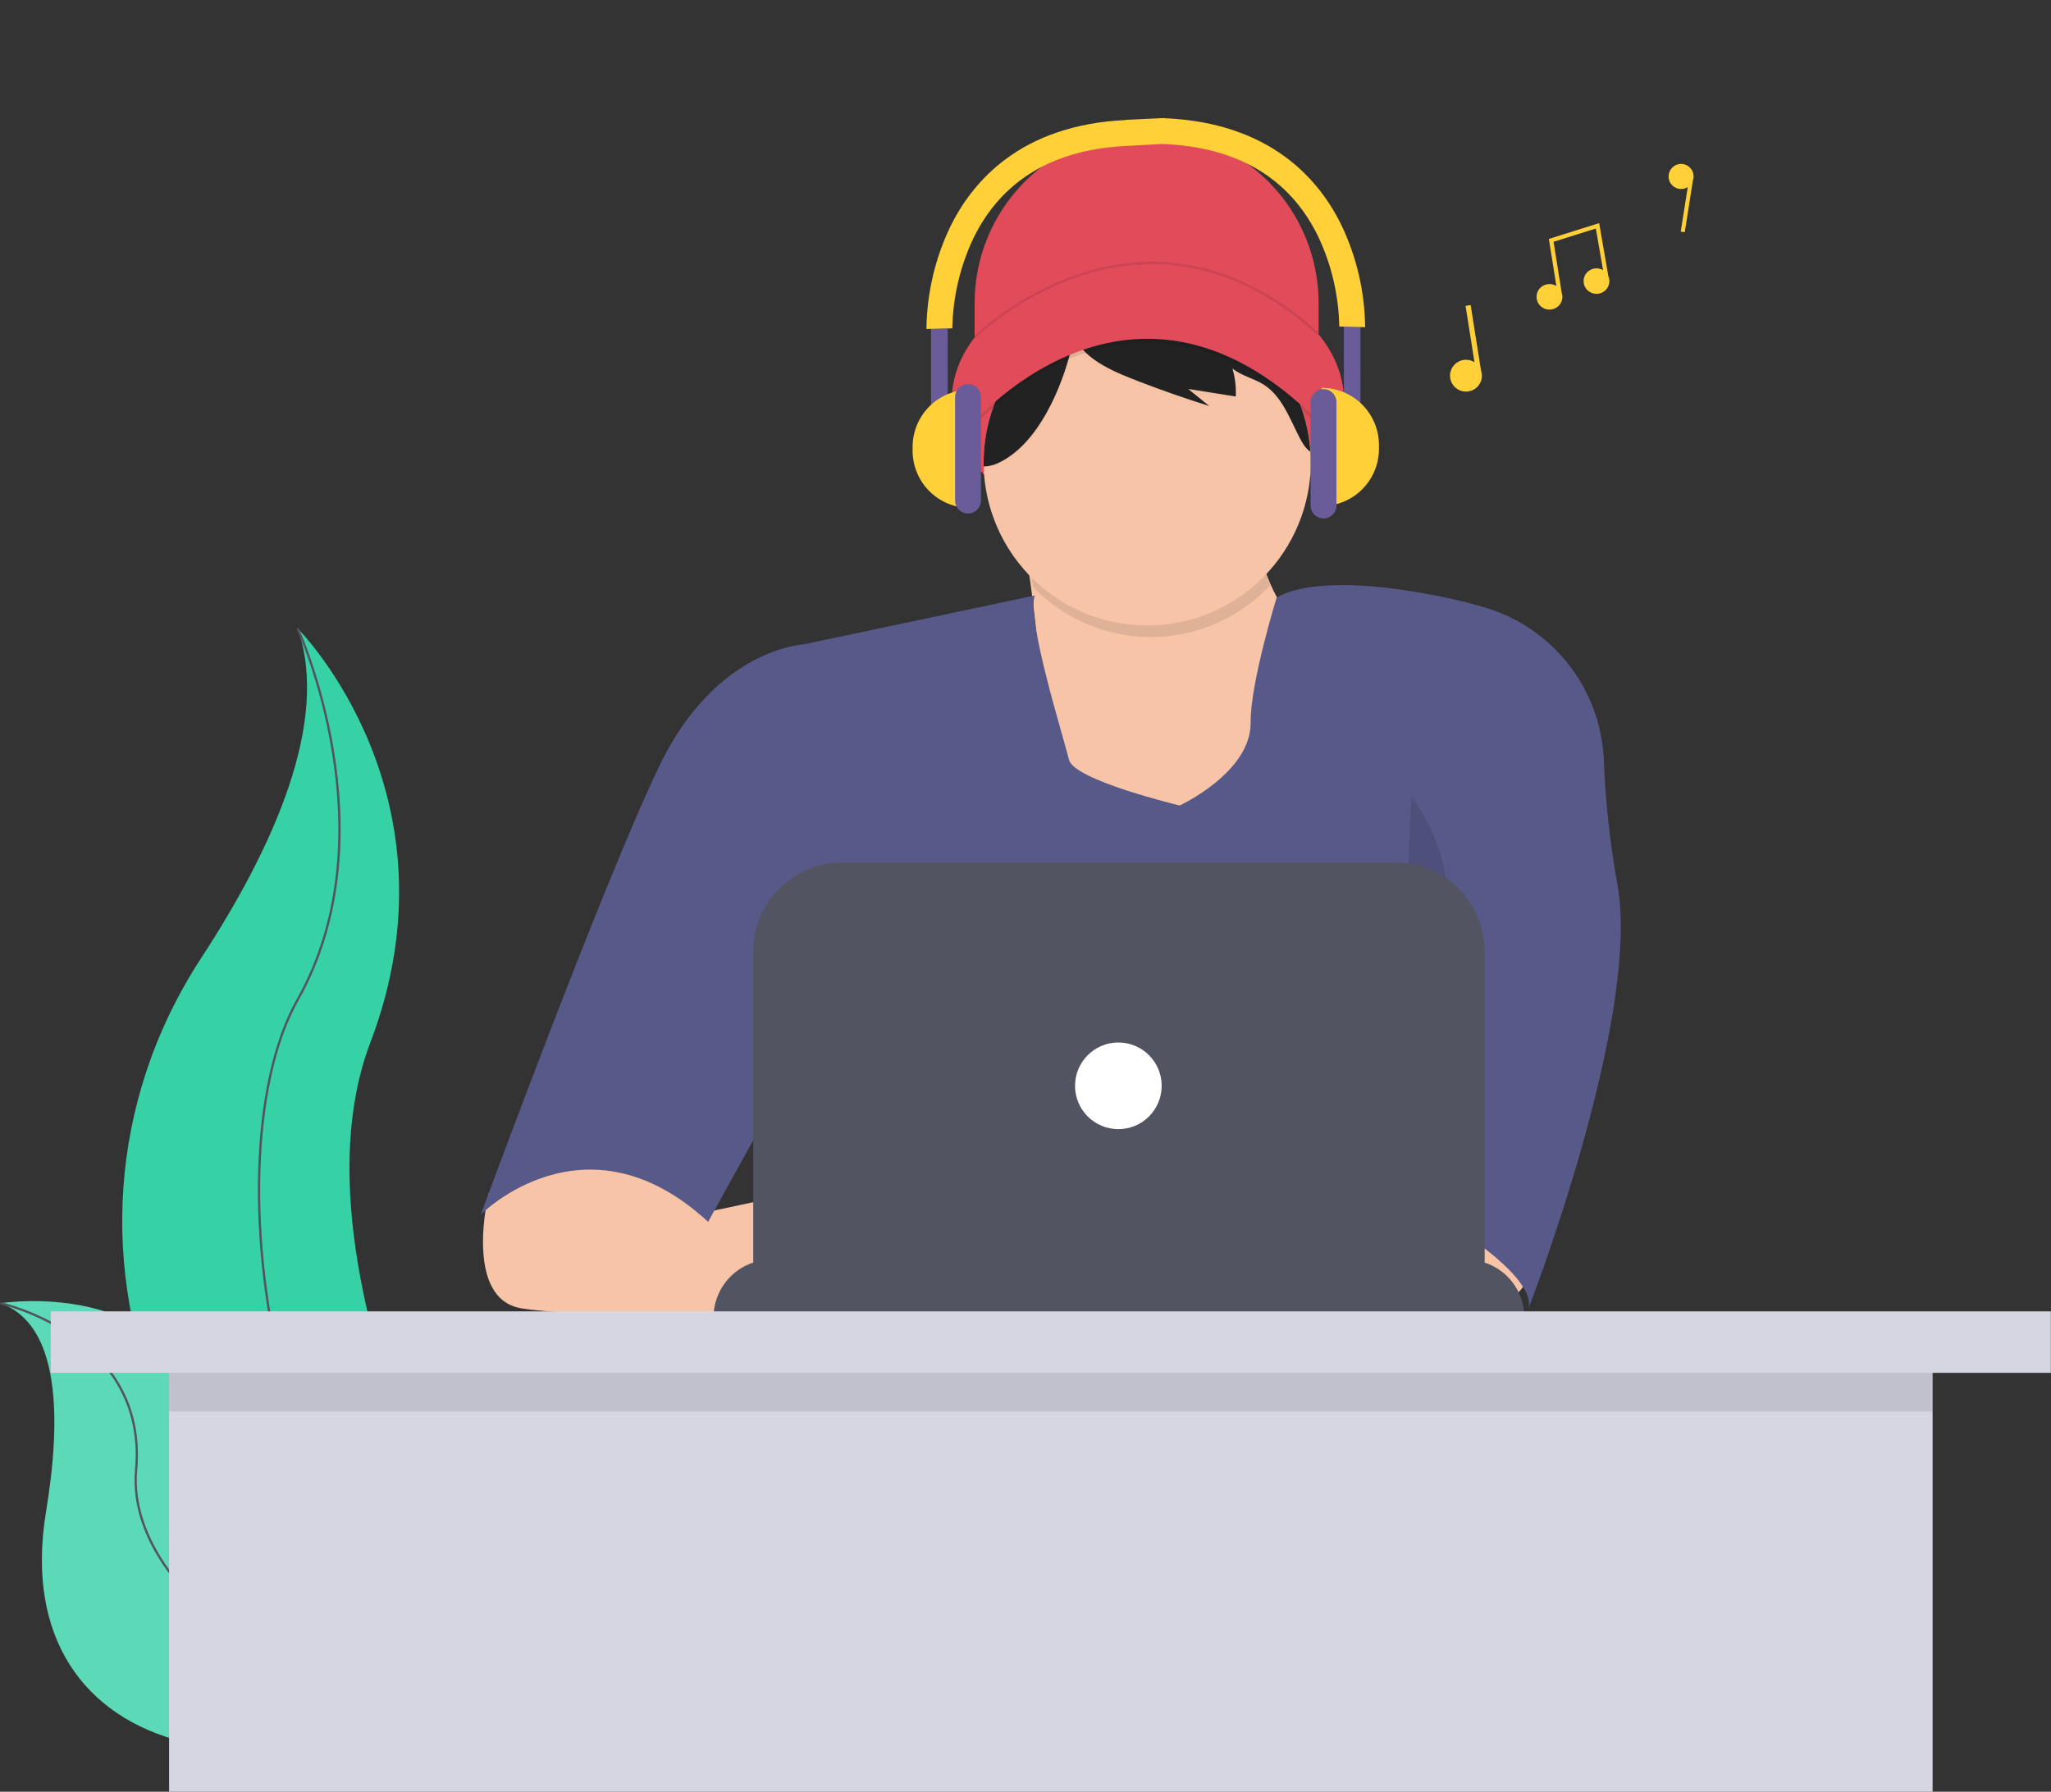 <svg width="901" height="787" viewBox="0 0 901 787" fill="none" xmlns="http://www.w3.org/2000/svg">
<rect x="0" y="0" width="901" height="787" fill="#333333" stroke="none"/>
<g id="undraw_coding_6mjf (2) 1" clipPath="url(#clip0)">
<g id="plant">
<path id="Vector" d="M130.75 276C130.75 276 204.04 349.29 162.67 458C121.3 566.71 233.58 747.64 233.58 747.64C233.58 747.64 232.38 747.46 230.15 747.07C79.63 720.5 4.84 548.35 88.58 420.5C119.66 372.91 145.2 317.14 130.75 276Z" fill="#36D2A6"/>
<path id="Vector_2" d="M130.75 276C130.75 276 172.12 365.84 130.75 439.12C89.38 512.4 123.66 718.12 233.59 747.64" stroke="#535461" strokeWidth="2" strokeMiterlimit="10"/>
<path id="Vector_3" d="M0.21 572.42C0.21 572.42 83.84 559.1 91.46 634.05C99.08 709 252.28 719.39 252.28 719.39C252.28 719.39 251.28 720.07 249.41 721.3C122.92 804.3 2.01 774.19 20.24 663.94C27.01 622.95 26.45 581.78 0.21 572.42Z" fill="#36D2A6"/>
<path id="Vector_4" opacity="0.2" d="M0.21 572.42C0.21 572.42 83.84 559.1 91.46 634.05C99.08 709 252.28 719.39 252.28 719.39C252.28 719.39 251.28 720.07 249.41 721.3C122.92 804.3 2.01 774.19 20.24 663.94C27.01 622.95 26.45 581.78 0.21 572.42Z" fill="#F5F5F5"/>
<path id="Vector_5" d="M0.21 572.42C0.21 572.42 65.12 586.67 59.79 645.69C54.46 704.71 156.19 775.5 252.28 719.39" stroke="#535461" strokeWidth="2" strokeMiterlimit="10"/>
</g>
<g id="not-animated">
<path id="Vector_6" d="M449.02 233.29C449.02 233.29 467.02 327.36 449.02 352.73C431.02 378.1 504.02 388.14 504.02 388.14L579.58 360.66L590.15 293.01C590.15 293.01 544.15 267.11 553.68 214.79L449.02 233.29Z" fill="#F7C4A7"/>
<path id="Vector_7" d="M672.04 550.39C672.04 550.39 676.8 571 650.9 574.7C635.607 576.95 620.055 576.764 604.82 574.15L599.11 522.38H659.36L672.04 550.39Z" fill="#F7C4A7"/>
<path id="Vector_8" d="M214.7 524.01C214.7 524.01 203.26 570.5 229.16 574.7C255.06 578.9 350.16 578.93 350.16 578.93V523.93L307.1 533.13L266.68 494.37L214.7 524.01Z" fill="#F7C4A7"/>
<path id="Vector_9" d="M454.58 261.57L353.37 282.97C353.37 282.97 314.79 284.56 289.95 335.82C265.11 387.08 211.19 533.5 211.19 533.5C211.19 533.5 257.19 486.99 311.08 536.67L347.02 471.67L339.09 574.7H617.58V526.08C617.58 526.08 675.71 557.26 671.49 574.7C671.49 574.7 721.24 446.52 710.49 388.27C707.254 370.262 705.269 352.052 704.55 333.77C703.915 318.713 698.636 304.221 689.436 292.284C680.237 280.347 667.569 271.55 653.17 267.1C647.93 265.49 642.17 263.98 635.77 262.63C576.05 249.95 560.77 262.63 560.77 262.63C560.77 262.63 549.2 300.27 549.41 317.33C549.67 339.26 518.23 353.8 518.23 353.8C518.23 353.8 471.72 342.7 469.61 333.72C467.5 324.74 450.86 272.14 454.58 261.57Z" fill="#575988"/>
<path id="Vector_10" opacity="0.1" d="M363.13 387.88C363.13 387.88 347.28 430.16 369.47 468.21C391.66 506.26 349.92 522.12 349.92 522.12" fill="black"/>
<path id="Vector_11" opacity="0.1" d="M619.98 349.83C619.98 349.83 647.46 384.71 629.49 415.89C611.52 447.07 612.58 522.12 612.58 522.12" fill="black"/>
<path id="Vector_12" d="M338.82 553.3H644.29C651.018 553.3 657.471 555.973 662.229 560.731C666.987 565.489 669.66 571.941 669.66 578.67H313.46C313.46 571.943 316.132 565.492 320.887 560.734C325.643 555.977 332.093 553.303 338.82 553.3Z" fill="#535461"/>
<path id="Vector_13" d="M369.9 378.89H613.22C618.341 378.89 623.413 379.899 628.145 381.859C632.876 383.819 637.176 386.691 640.797 390.313C644.419 393.934 647.291 398.234 649.251 402.965C651.211 407.697 652.22 412.768 652.22 417.89V559.11H330.9V417.89C330.9 407.547 335.009 397.627 342.323 390.313C349.637 382.999 359.556 378.89 369.9 378.89Z" fill="#535461"/>
<path id="Vector_14" d="M848.99 579H74.28V787H848.99V579Z" fill="#D6D6E3"/>
<path id="Vector_15" opacity="0.1" d="M848.99 593H74.28V620H848.99V593Z" fill="black"/>
<path id="Vector_16" d="M900.94 576H22.31V603H900.94V576Z" fill="#D6D6E3"/>
</g>
<path id="notebook-circle" d="M491.29 495.96C501.8 495.96 510.32 487.44 510.32 476.93C510.32 466.42 501.8 457.9 491.29 457.9C480.78 457.9 472.26 466.42 472.26 476.93C472.26 487.44 480.78 495.96 491.29 495.96Z" fill="white"/>
<g id="head">
<path id="Vector_17" opacity="0.1" d="M558 257.08C553.749 245.044 552.796 232.089 555.24 219.56L450.58 238.05C450.58 238.05 452.09 245.96 453.8 257.81C460.562 264.827 468.681 270.395 477.663 274.176C486.645 277.957 496.302 279.872 506.047 279.803C515.792 279.735 525.421 277.685 534.349 273.779C543.277 269.873 551.317 264.191 557.98 257.08H558Z" fill="black"/>
<path id="Vector_18" d="M503.71 57.57C523.753 57.57 542.974 65.532 557.146 79.704C571.318 93.876 579.28 113.098 579.28 133.14V165.38H428.14V133.14C428.14 113.098 436.102 93.876 450.274 79.704C464.446 65.532 483.668 57.57 503.71 57.57Z" fill="#E14B5A"/>
<path id="Vector_19" d="M504.24 235.14C551.814 235.14 590.38 208.64 590.38 175.95C590.38 143.26 551.814 116.76 504.24 116.76C456.666 116.76 418.1 143.26 418.1 175.95C418.1 208.64 456.666 235.14 504.24 235.14Z" fill="#E14B5A"/>
<path id="Vector_20" d="M575.85 203.17C575.768 222.029 568.278 240.1 554.994 253.487C541.711 266.873 523.698 274.504 504.841 274.732C485.983 274.96 467.791 267.768 454.188 254.707C440.584 241.646 432.658 223.761 432.12 204.91C432.12 204.33 432.12 203.75 432.12 203.17C432.117 189.712 435.891 176.523 443.014 165.104C450.137 153.686 460.322 144.496 472.41 138.58C474.563 137.527 476.777 136.58 479.05 135.74C490.874 131.393 503.627 130.208 516.05 132.3C531.971 135.011 546.513 143.009 557.329 155.002C568.145 166.996 574.603 182.285 575.66 198.4C575.787 199.98 575.85 201.57 575.85 203.17Z" fill="#F7C4A7"/>
<g id="Group" opacity="0.1">
<path id="Vector_21" opacity="0.1" d="M478.94 137.43L479.04 137.37C476.767 138.21 474.553 139.157 472.4 140.21C460.312 146.126 450.127 155.316 443.004 166.734C435.881 178.153 432.107 191.342 432.11 204.8C432.11 205.38 432.11 205.96 432.11 206.54C434.345 206.48 436.542 205.952 438.56 204.99C456.08 196.81 466.56 171.79 470.72 154.34C472.22 148.09 473.63 141.05 478.94 137.43Z" fill="black"/>
<path id="Vector_22" opacity="0.1" d="M533.95 139.44C528.261 136.827 522.253 134.974 516.08 133.93C521.143 135.095 525.663 137.935 528.91 141.99C530.501 144.154 531.821 146.505 532.84 148.99C523.275 144.808 512.915 142.753 502.478 142.969C492.04 143.185 481.774 145.666 472.39 150.24C476.9 160.13 490.89 165.52 500.23 169.13C510.457 173.077 520.79 176.687 531.23 179.96L521.99 172.46L542.86 175.78C543.085 171.627 542.591 167.465 541.4 163.48C545.4 166.7 550.7 167.78 555.04 170.48C563.17 175.61 566.56 185.48 570.99 194.03C572.16 196.29 573.54 198.6 575.65 200.03C574.797 187.112 570.473 174.664 563.133 164C555.794 153.336 545.711 144.851 533.95 139.44Z" fill="black"/>
</g>
<path id="Vector_23" d="M478.94 135.8L479.04 135.74C476.767 136.58 474.553 137.527 472.4 138.58C460.312 144.496 450.127 153.686 443.004 165.104C435.881 176.523 432.107 189.712 432.11 203.17C432.11 203.75 432.11 204.33 432.11 204.91C434.345 204.85 436.542 204.322 438.56 203.36C456.08 195.18 466.56 170.16 470.72 152.71C472.22 146.5 473.63 139.43 478.94 135.8Z" fill="#222222"/>
<path id="Vector_24" d="M533.95 137.82C528.261 135.207 522.253 133.354 516.08 132.31C521.142 133.475 525.663 136.315 528.91 140.37C530.501 142.534 531.821 144.885 532.84 147.37C523.275 143.188 512.915 141.133 502.477 141.349C492.04 141.565 481.774 144.046 472.39 148.62C476.9 158.51 490.89 163.9 500.23 167.51C510.457 171.457 520.79 175.067 531.23 178.34L521.99 170.84L542.86 174.16C543.085 170.007 542.591 165.845 541.4 161.86C545.4 165.08 550.7 166.16 555.04 168.86C563.17 173.99 566.56 183.86 570.99 192.41C572.16 194.67 573.54 196.98 575.65 198.41C574.797 185.492 570.472 173.044 563.133 162.38C555.793 151.716 545.711 143.231 533.95 137.82Z" fill="#222222"/>
<path id="Vector_25" opacity="0.1" d="M423.91 191.32C423.91 191.32 497.91 99.32 583.52 191.32L576.12 170.71C576.12 170.71 535.95 112.05 507.42 124.71C478.89 137.37 450.87 146.38 450.87 146.38L423.91 191.32Z" fill="black"/>
<path id="Vector_26" d="M423.91 189.69C423.91 189.69 497.91 97.69 583.52 189.69L576.12 169.08C576.12 169.08 535.95 110.42 507.42 123.08C478.89 135.74 450.87 144.75 450.87 144.75L423.91 189.69Z" fill="#E14B5A"/>
<path id="Vector_27" opacity="0.1" d="M428.14 148.2C428.14 148.2 500.86 75.52 579.29 146.87" stroke="black" strokeMiterlimit="10"/>
<path id="Vector_28" d="M597.66 143.57H590.36V184.96H597.66V143.57Z" fill="#6A5C99"/>
<path id="Vector_29" d="M580.62 170.35C587.293 170.35 593.693 173.001 598.411 177.719C603.129 182.438 605.78 188.837 605.78 195.51V197.13C605.78 203.803 603.129 210.202 598.411 214.921C593.693 219.639 587.293 222.29 580.62 222.29V170.35Z" fill="#FFD037"/>
<path id="Vector_30" d="M587.11 176.6C587.11 173.463 584.567 170.92 581.43 170.92C578.293 170.92 575.75 173.463 575.75 176.6V222.05C575.75 225.187 578.293 227.73 581.43 227.73C584.567 227.73 587.11 225.187 587.11 222.05V176.6Z" fill="#6A5C99"/>
<path id="Vector_31" d="M409.02 185.77H416.32V144.38H409.02V185.77Z" fill="#6A5C99"/>
<path id="Vector_32" d="M426.06 223.1C419.387 223.1 412.988 220.449 408.269 215.731C403.551 211.012 400.9 204.613 400.9 197.94V196.32C400.9 193.016 401.551 189.744 402.815 186.692C404.08 183.639 405.933 180.865 408.269 178.529C410.606 176.193 413.379 174.34 416.432 173.075C419.484 171.811 422.756 171.16 426.06 171.16V223.1Z" fill="#FFD037"/>
<path id="Vector_33" d="M419.57 219.85C419.57 222.987 422.113 225.53 425.25 225.53C428.387 225.53 430.93 222.987 430.93 219.85V174.4C430.93 171.263 428.387 168.72 425.25 168.72C422.113 168.72 419.57 171.263 419.57 174.4V219.85Z" fill="#6A5C99"/>
<path id="Vector_34" d="M589.5 99.33C579.61 78.77 558.07 53.91 511.64 51.92V51.86H511.08L494.63 52.64V52.72C448.51 54.84 427.07 79.61 417.21 100.1C410.643 113.99 407.157 129.136 406.99 144.5L412.67 144.36L418.35 144.23C418.595 130.552 421.741 117.082 427.58 104.71C440.1 78.99 463.14 65.32 496.05 64.05L510.6 63.24C543.53 64.5 566.58 78.19 579.09 103.9C584.939 116.276 588.092 129.754 588.34 143.44L594.02 143.57L599.7 143.71C599.537 128.355 596.057 113.216 589.5 99.33Z" fill="#FFD037"/>
</g>
<path id="music-note1" d="M706.482 121.128L706.509 121.123L702.512 98L680.408 104.948L683.715 125.63C682.576 124.917 681.218 124.629 679.884 124.816C678.55 125.002 677.326 125.653 676.432 126.65C675.537 127.647 675.03 128.927 675.001 130.26C674.972 131.593 675.424 132.893 676.274 133.927C677.125 134.961 678.319 135.663 679.644 135.906C680.969 136.149 682.338 135.918 683.507 135.254C684.676 134.591 685.568 133.537 686.024 132.283C686.48 131.028 686.471 129.654 685.997 128.405L686.018 128.402L682.468 106.207L701.058 100.364L704.218 118.643C703.051 117.96 701.676 117.713 700.342 117.948C699.008 118.182 697.803 118.881 696.945 119.919C696.087 120.957 695.633 122.264 695.666 123.605C695.698 124.945 696.215 126.229 697.122 127.225C698.03 128.221 699.268 128.862 700.612 129.032C701.956 129.203 703.317 128.891 704.449 128.154C705.581 127.416 706.408 126.302 706.781 125.013C707.154 123.725 707.048 122.346 706.482 121.128Z" fill="#FFD037"/>
<path id="music-note2" d="M650.554 162.558L650.579 162.554L646.052 134L643.817 134.353L647.741 159.108C646.337 158.222 644.663 157.863 643.019 158.095C641.375 158.327 639.867 159.136 638.764 160.376C637.662 161.616 637.037 163.206 637.002 164.864C636.966 166.521 637.522 168.137 638.57 169.423C639.618 170.709 641.091 171.581 642.724 171.883C644.357 172.185 646.044 171.898 647.484 171.073C648.925 170.248 650.024 168.938 650.587 167.378C651.149 165.819 651.137 164.11 650.554 162.558Z" fill="#FFD037"/>
<path id="music-note3" d="M744 77.522C744.003 76.299 743.6 75.111 742.854 74.143C742.108 73.175 741.062 72.483 739.881 72.176C738.699 71.87 737.449 71.965 736.328 72.448C735.207 72.93 734.278 73.773 733.687 74.843C733.096 75.912 732.878 77.149 733.066 78.357C733.253 79.564 733.837 80.675 734.725 81.515C735.612 82.354 736.753 82.873 737.968 82.992C739.183 83.11 740.402 82.82 741.435 82.168L738.346 101.721L740.105 102L743.668 79.445L743.649 79.442C743.88 78.828 743.999 78.178 744 77.522Z" fill="#FFD037"/>
</g>
<defs>
<clipPath id="clip0">
<rect width="900.94" height="787" fill="white"/>
</clipPath>
</defs>
</svg>
